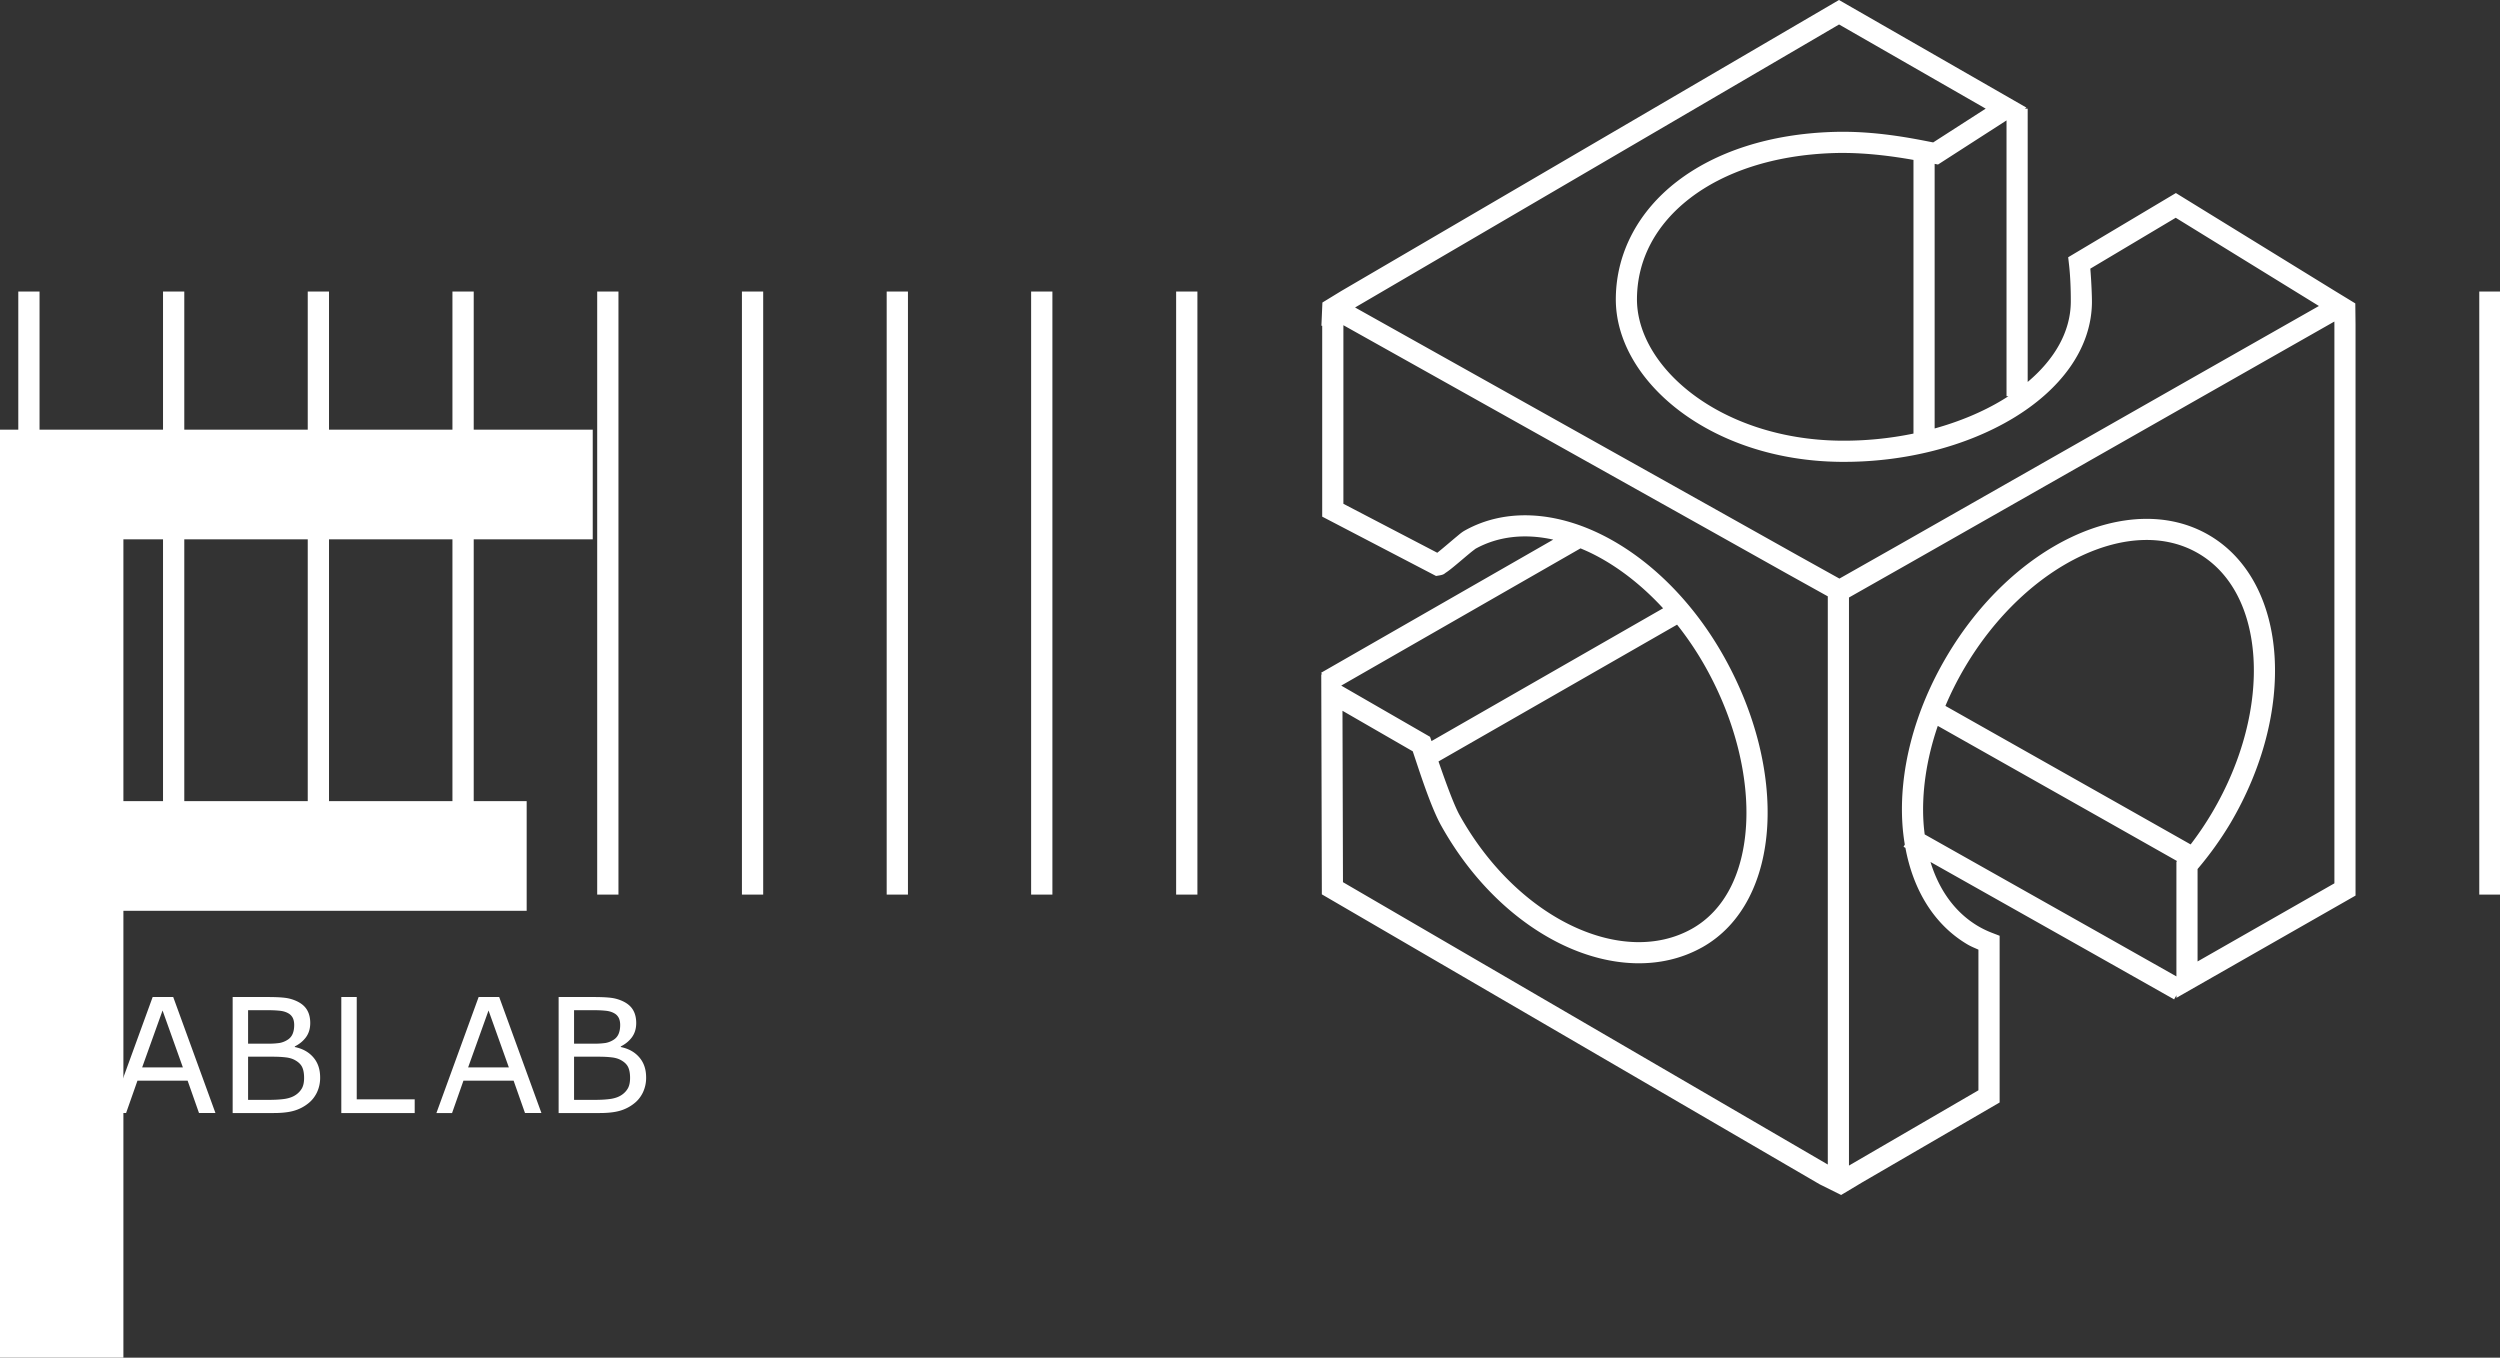 <svg viewBox="0 0 196.104 106.5" xmlns="http://www.w3.org/2000/svg">
    <rect x="0" y="0" width="196.104" height="106.5" fill="#333333" stroke="none"/>
    <path fill="white" d="M1.435 22.87v47.303h1.667V22.87H1.435zm11.353 0v47.303h1.668V22.87h-1.668zm11.352 0v47.303h1.668V22.87H24.14zm11.35 0v47.303h1.669V22.87H35.49zm11.355 0v47.303h1.668V22.87h-1.668zm11.353 0v47.303h1.668V22.87h-1.668zm11.355 0v47.303h1.668V22.87h-1.668zm11.33 0v47.303h1.669V22.87h-1.669zm11.375 0v47.303h1.669V22.87h-1.669zm102.22 0v47.303h1.669V22.87h-1.669z" />
    <path fill="white" d="M46.495 42.307H9.68V62.84h31.633v8.604H9.68V106.5H0V33.702h46.495z" />
    <path fill="white" d="M1.203 78.208v9.1h1.21v-4.382h3.954V81.85H2.413v-2.567h4.602v-1.075H1.203zm10.772 0-3.312 9.1H9.89l.892-2.537h3.936l.892 2.536h1.29l-3.313-9.1h-1.613zm6.275 0v9.1h3.226c.632 0 1.151-.058 1.559-.172a3.195 3.195 0 0 0 1.13-.574c.29-.224.52-.51.69-.856a2.67 2.67 0 0 0 .257-1.197c0-.632-.177-1.154-.531-1.565-.355-.416-.84-.687-1.455-.813v-.049c.367-.183.66-.426.88-.727.22-.306.33-.674.33-1.106 0-.383-.075-.711-.226-.984-.15-.277-.393-.503-.727-.679a3.033 3.033 0 0 0-.947-.305c-.33-.049-.827-.073-1.492-.073H18.25zm8.523 0v9.1h5.757v-1.076h-4.547v-8.024h-1.21zm10.772 0-3.312 9.1h1.228l.892-2.537h3.936l.893 2.536h1.289l-3.313-9.1h-1.613zm6.275 0v9.1h3.226c.632 0 1.151-.058 1.559-.172a3.197 3.197 0 0 0 1.13-.574c.29-.224.52-.51.69-.856a2.67 2.67 0 0 0 .258-1.197c0-.632-.178-1.154-.532-1.565-.354-.416-.84-.687-1.455-.813v-.049c.367-.183.66-.426.88-.727.22-.306.33-.674.33-1.106 0-.383-.075-.711-.226-.984-.15-.277-.393-.503-.727-.679a3.033 3.033 0 0 0-.947-.305c-.33-.049-.827-.073-1.491-.073H43.82zM19.46 79.24h1.442c.403 0 .741.013 1.014.042.273.024.506.092.697.202a.85.85 0 0 1 .354.366c.073.151.11.336.11.556 0 .265-.04.496-.122.691a.996.996 0 0 1-.403.47c-.192.123-.4.204-.624.245a5.856 5.856 0 0 1-.904.055H19.46v-2.627zm25.57 0h1.442c.403 0 .742.013 1.015.042.272.024.505.092.696.202a.851.851 0 0 1 .355.366c.073.151.11.336.11.556 0 .265-.041.496-.123.691a.996.996 0 0 1-.403.47c-.192.123-.4.204-.624.245a5.856 5.856 0 0 1-.904.055H45.03v-2.627zm-32.279.024 1.595 4.467H11.15l1.601-4.467zm25.57 0 1.595 4.467H36.72l1.601-4.467zM19.46 82.889h1.901c.4 0 .737.016 1.014.049.281.028.52.094.716.195.289.151.489.334.599.55s.164.507.164.874c0 .322-.052.585-.158.789a1.535 1.535 0 0 1-.502.543c-.215.147-.492.25-.83.306-.339.053-.773.08-1.302.08h-1.602v-3.386zm25.57 0h1.901c.4 0 .737.016 1.014.049.281.028.52.094.716.195.289.151.489.334.599.55s.164.507.164.874c0 .322-.052.585-.158.789a1.535 1.535 0 0 1-.502.543c-.215.147-.492.25-.83.306-.339.053-.773.08-1.302.08h-1.602v-3.386z" />
    <path fill="white" d="m144.253 0-39.054 22.834-1.467.897-.078 1.821.062.004v14.97l8.93 4.655.274-.046c.349-.058.384-.142.496-.215.112-.073.222-.154.342-.247.24-.187.513-.416.789-.649s.551-.467.776-.652.452-.345.4-.316c1.798-.999 3.907-1.217 6.116-.727L103.632 52.77l.086.15-.077-.044.046 17.278 39.06 22.75 1.675.832 1.646-.985 10.786-6.27V73.403l-.535-.206a7.495 7.495 0 0 1-1.138-.54c-1.807-1.064-3.071-2.823-3.75-5.042l12.683 7.148 6.426 3.63.182-.323v.202l14.05-8.021V25.458l-.018-1.659-1.63-.994-12.444-7.662-8.448 5.036.061.537c.14 1.18.149 2.54.144 2.989-.024 2.318-1.264 4.471-3.382 6.256V8.524h-.228l.129-.083zm.006 1.92 11.502 6.602-4.12 2.65c-1.53-.297-4.507-.924-7.806-.824-5.054.152-9.283 1.574-12.288 3.888s-4.77 5.558-4.8 9.169c-.029 3.277 1.883 6.468 5.012 8.833s7.507 3.936 12.588 3.99c5.06.052 9.9-1.222 13.55-3.413 3.648-2.192 6.16-5.375 6.198-9.094.004-.409-.038-1.562-.127-2.647l6.699-3.992 11.232 6.92-10.787 6.13-22.305 12.693-4.52 2.56-3.257-1.812-6.381-3.578-28.355-15.876zm13.136 7.525V31.08h.147c-.164.106-.329.212-.5.314-1.532.92-3.33 1.673-5.286 2.216V12.854l.264.052zm-12.912 2.552c2.097-.005 4.113.282 5.613.546V34.01c-1.83.379-3.764.578-5.733.558-4.747-.05-8.784-1.528-11.6-3.657-2.815-2.128-4.38-4.878-4.357-7.493.026-3.085 1.489-5.81 4.155-7.865 2.667-2.054 6.553-3.403 11.323-3.547.2-.006.4-.009.599-.01zm38.628 13.225.003.246V69.29l-10.733 6.128v-7.25a26.703 26.703 0 0 0 2.568-3.581c2.579-4.365 3.728-9.03 3.472-13.11-.257-4.079-1.955-7.626-5.114-9.484-3.16-1.858-7.091-1.623-10.792.127-3.701 1.75-7.238 5.01-9.817 9.374-2.58 4.365-3.728 9.03-3.472 13.11.036.559.1 1.107.19 1.644l-.1.176.148.083c.602 3.261 2.22 6.018 4.876 7.581.276.162.566.276.851.404v11.033l-9.967 5.795-.188.113V46.87l4.59-2.602 22.308-12.693zm-77.733.288 28.458 15.934 6.385 3.58 3.154 1.754v44.569l-38.03-22.148-.039-13.445 5.512 3.18c.498 1.473 1.392 4.328 2.236 5.839 2.476 4.432 5.958 7.672 9.638 9.396 3.68 1.724 7.607 1.929 10.798.157h.004c3.218-1.79 4.887-5.372 5.13-9.495.243-4.123-.899-8.857-3.367-13.275-2.472-4.426-5.919-7.762-9.57-9.59s-7.566-2.14-10.769-.36c-.257.142-.411.284-.654.484-.243.2-.519.437-.79.665-.269.228-.533.448-.733.604l-7.363-3.84zm62.751 16.849c1.568-.043 3.042.303 4.336 1.065 2.59 1.522 4.068 4.471 4.3 8.158.232 3.687-.82 8.058-3.243 12.16a25.345 25.345 0 0 1-1.685 2.496l-5.956-3.368-13.28-7.498c.43-1.017.937-2.031 1.528-3.03 2.425-4.103 5.75-7.137 9.096-8.72 1.674-.79 3.336-1.221 4.904-1.263zm-44.151.656c.321.134.644.277.966.438 1.913.958 3.805 2.405 5.512 4.262l-18.167 10.417-.014-.041-.1-.294-6.967-4.017zm7.574 5.984a25.04 25.04 0 0 1 2.254 3.365c2.327 4.165 3.38 8.63 3.159 12.37-.22 3.74-1.67 6.687-4.28 8.138-2.64 1.465-5.967 1.346-9.286-.209-3.318-1.555-6.575-4.55-8.895-8.702-.467-.836-1.136-2.7-1.666-4.232zm20.451 7.941 13.062 7.375 5.706 3.227-.05.056v8.992l-5.791-3.272-13.954-7.866c-.04-.313-.073-.629-.094-.953-.146-2.328.221-4.926 1.121-7.559z" />
</svg>